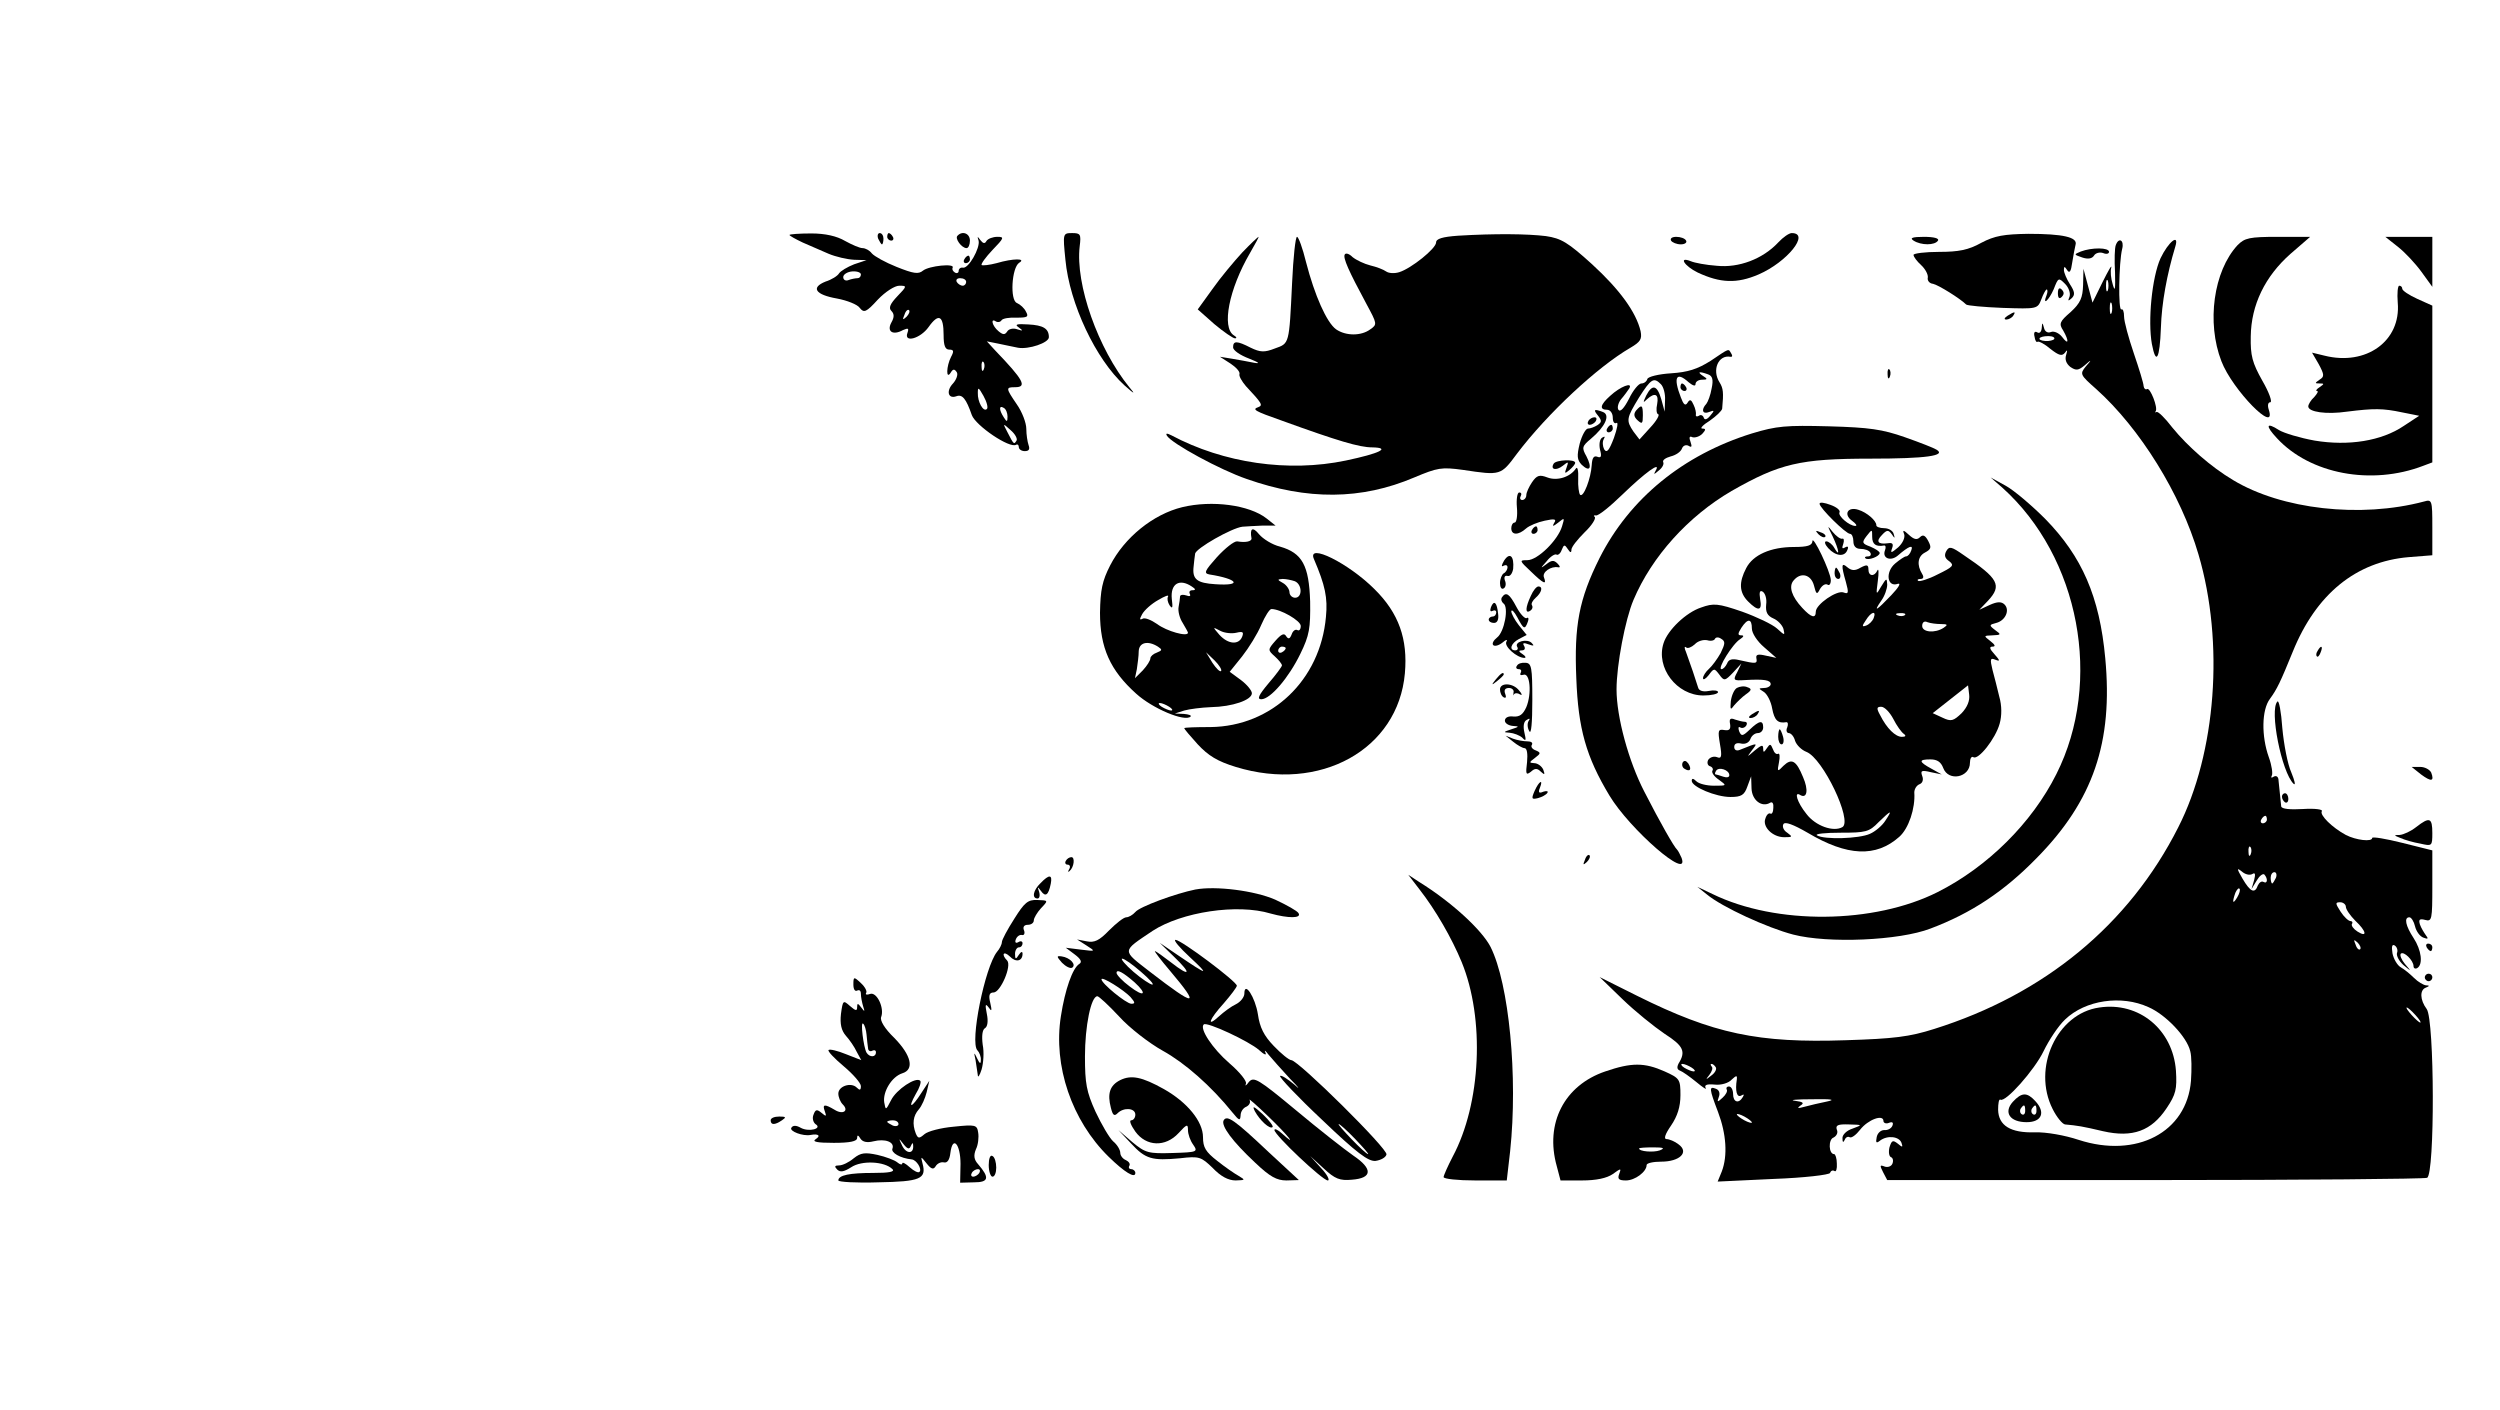 <?xml version="1.0" standalone="no"?>
<!DOCTYPE svg PUBLIC "-//W3C//DTD SVG 20010904//EN"
 "http://www.w3.org/TR/2001/REC-SVG-20010904/DTD/svg10.dtd">
<svg version="1.0" xmlns="http://www.w3.org/2000/svg"
 width="665pt" height="375pt" viewBox="0 0 665 375"
 preserveAspectRatio="xMidYMid meet">

<g transform="translate(0,375) scale(0.1,-0.1)"
fill="#000000" stroke="none">
<path d="M2100 3125 c0 -2 16 -11 35 -20 19 -8 50 -22 69 -30 19 -8 49 -15 68
-16 l33 -1 -33 -11 c-18 -7 -36 -18 -40 -24 -4 -7 -20 -17 -36 -22 -40 -16
-27 -35 30 -45 27 -5 55 -16 61 -25 11 -14 17 -12 48 22 20 21 45 37 57 37 21
0 21 -1 -5 -28 -19 -20 -24 -31 -16 -39 8 -8 8 -17 0 -31 -13 -24 4 -35 31
-20 14 6 16 5 12 -7 -11 -28 34 -16 56 15 27 38 40 31 40 -21 0 -28 4 -39 15
-39 12 0 13 -4 5 -19 -13 -25 -14 -63 -1 -42 6 10 10 10 16 1 4 -6 -1 -20 -10
-30 -19 -20 -13 -42 9 -34 16 6 26 -7 41 -50 10 -28 101 -90 118 -79 4 2 7 -1
7 -6 0 -6 7 -11 16 -11 11 0 14 5 10 16 -3 9 -6 28 -6 43 0 16 -11 45 -25 65
-30 44 -30 46 -5 46 33 0 23 19 -53 98 l-22 24 30 -6 c17 -4 40 -8 53 -11 28
-5 82 13 82 28 0 23 -15 32 -55 34 -31 2 -37 0 -25 -8 12 -9 12 -10 -4 -5 -11
4 -23 1 -27 -6 -6 -9 -11 -9 -23 1 -17 14 -22 36 -7 26 5 -3 12 -2 15 3 3 5
21 8 40 7 29 0 33 2 25 16 -4 9 -15 19 -24 23 -19 7 -14 94 6 107 20 12 -16
12 -60 -1 -19 -5 -37 -7 -40 -5 -2 3 11 21 29 40 31 32 32 35 13 35 -12 0 -25
-5 -29 -11 -4 -8 -9 -7 -16 2 -8 11 -9 11 -5 -1 5 -19 -27 -76 -42 -72 -6 1
-11 -3 -11 -9 0 -5 -5 -7 -10 -4 -6 4 -8 9 -6 13 7 12 -63 5 -79 -8 -12 -10
-25 -8 -70 10 -30 12 -59 28 -66 36 -6 8 -17 14 -25 14 -7 0 -28 9 -46 19 -22
13 -53 20 -90 20 -32 0 -58 -2 -58 -4z m190 -105 c0 -6 -4 -10 -9 -10 -5 0
-16 -2 -24 -5 -7 -3 -14 0 -14 8 0 7 11 14 24 15 13 1 23 -3 23 -8z m280 -20
c0 -5 -4 -10 -9 -10 -6 0 -13 5 -16 10 -3 6 1 10 9 10 9 0 16 -4 16 -10z
m-159 -93 c-10 -9 -11 -8 -5 6 3 10 9 15 12 12 3 -3 0 -11 -7 -18z m206 -139
c-3 -8 -6 -5 -6 6 -1 11 2 17 5 13 3 -3 4 -12 1 -19z m8 -106 c-9 -9 -25 19
-24 43 0 16 2 15 15 -8 9 -16 13 -32 9 -35z m55 -20 c0 -15 -2 -15 -10 -2 -13
20 -13 33 0 25 6 -3 10 -14 10 -23z m24 -64 c-7 -11 -7 -11 -24 22 -13 25 -13
25 8 6 12 -10 19 -23 16 -28z"/>
<path d="M2336 3115 c4 -8 8 -15 10 -15 2 0 4 7 4 15 0 8 -4 15 -10 15 -5 0
-7 -7 -4 -15z"/>
<path d="M2360 3120 c0 -5 5 -10 11 -10 5 0 7 5 4 10 -3 6 -8 10 -11 10 -2 0
-4 -4 -4 -10z"/>
<path d="M2547 3123 c-8 -7 11 -33 24 -33 5 0 9 9 9 20 0 19 -20 27 -33 13z"/>
<path d="M2834 3059 c11 -117 81 -265 157 -334 27 -24 30 -25 13 -5 -83 102
-144 274 -132 375 4 32 2 35 -20 35 -25 0 -25 -1 -18 -71z"/>
<path d="M3878 3123 c-41 -3 -58 -8 -58 -18 0 -16 -66 -69 -98 -79 -13 -4 -28
-3 -35 2 -7 5 -25 12 -42 16 -16 4 -37 14 -47 22 -9 9 -18 12 -21 7 -5 -9 10
-43 58 -132 28 -52 29 -54 10 -67 -24 -18 -65 -18 -91 0 -25 18 -57 90 -80
179 -9 37 -20 67 -24 67 -4 0 -10 -55 -13 -122 -8 -166 -7 -161 -46 -175 -28
-11 -39 -10 -64 2 -37 19 -47 19 -47 1 0 -8 19 -21 43 -30 25 -10 31 -14 13
-11 -15 3 -42 8 -60 11 l-31 5 28 -18 c15 -10 26 -22 24 -28 -2 -5 6 -19 17
-32 43 -46 46 -51 33 -56 -17 -6 -11 -10 63 -36 149 -54 206 -71 240 -71 51
-1 20 -16 -70 -35 -153 -32 -325 -7 -464 67 -12 6 -16 6 -12 -1 13 -21 142
-91 212 -115 162 -57 305 -56 446 4 62 26 72 28 130 20 100 -15 100 -15 143
43 81 107 214 231 302 282 27 16 31 23 27 44 -12 51 -56 111 -129 178 -64 58
-82 69 -123 75 -49 6 -135 7 -234 1z"/>
<path d="M4730 3105 c-41 -44 -105 -68 -163 -62 -29 2 -60 8 -69 12 -35 14
-17 -13 18 -30 60 -28 104 -30 162 -5 76 33 138 110 88 110 -7 0 -23 -11 -36
-25z"/>
<path d="M5270 3104 c-34 -19 -60 -24 -112 -24 -37 0 -68 -4 -68 -8 0 -5 9
-17 20 -27 11 -10 19 -25 18 -33 -2 -8 4 -16 14 -17 14 -3 72 -39 88 -55 3 -3
47 -7 97 -9 92 -3 93 -3 103 23 5 14 12 26 14 26 3 0 3 -7 0 -15 -12 -30 6
-14 19 16 12 31 13 31 30 14 10 -10 15 -25 12 -34 -5 -12 -4 -13 6 -4 9 9 8
17 -5 37 -9 14 -16 31 -16 38 0 10 2 10 9 -1 6 -9 10 -3 13 20 3 19 7 40 9 48
6 20 -33 29 -126 29 -64 -1 -89 -5 -125 -24z"/>
<path d="M3304 3078 c-22 -24 -58 -67 -79 -97 l-39 -54 44 -39 c25 -21 50 -38
55 -38 6 0 4 4 -3 8 -33 21 -13 123 43 219 14 24 24 43 23 43 -2 0 -22 -19
-44 -42z"/>
<path d="M4445 3110 c3 -5 15 -10 26 -10 11 0 17 5 14 10 -3 6 -15 10 -26 10
-11 0 -17 -4 -14 -10z"/>
<path d="M5090 3110 c20 -13 57 -13 65 0 4 6 -11 10 -37 10 -31 0 -39 -3 -28
-10z"/>
<path d="M5952 3098 c-64 -69 -83 -206 -43 -309 29 -76 148 -197 126 -129 -4
12 -2 20 4 20 6 0 -3 26 -21 57 -27 48 -32 67 -31 118 1 84 38 160 106 220
l52 45 -86 0 c-76 0 -88 -3 -107 -22z"/>
<path d="M6379 3093 c18 -14 46 -44 62 -66 l29 -40 0 66 0 67 -62 0 -63 0 34
-27z"/>
<path d="M5628 3098 c-3 -7 -4 -40 -2 -73 1 -45 0 -53 -6 -32 -5 16 -7 36 -4
45 2 10 -8 -8 -23 -38 l-27 -55 -12 45 -12 45 -1 -43 c-1 -34 -7 -48 -33 -72
-29 -25 -32 -31 -20 -49 16 -28 15 -41 -3 -17 -8 10 -21 16 -29 13 -9 -4 -17
1 -19 11 -4 15 -5 15 -6 -1 -1 -10 -6 -15 -12 -11 -7 4 -10 -1 -7 -12 1 -9 5
-16 8 -13 3 2 19 -6 34 -19 23 -18 31 -20 39 -10 6 9 7 7 3 -6 -4 -12 0 -23
11 -32 15 -10 21 -10 38 4 19 17 20 16 3 -3 -16 -20 -15 -22 28 -60 116 -104
225 -279 272 -440 69 -234 47 -528 -54 -726 -131 -259 -356 -444 -649 -536
-66 -21 -107 -26 -235 -30 -233 -8 -352 17 -555 118 l-100 50 61 -59 c33 -32
84 -73 112 -92 50 -32 57 -47 37 -79 -5 -10 -4 -16 4 -19 6 -2 26 -16 43 -30
18 -15 29 -22 25 -16 -4 8 3 11 24 9 17 -2 37 4 45 13 13 12 15 12 14 1 -5
-31 0 -50 12 -43 7 4 8 3 4 -4 -11 -19 -26 -14 -26 8 0 11 -5 20 -11 20 -5 0
-8 -3 -6 -8 3 -4 -2 -14 -11 -22 -14 -13 -15 -12 -10 2 4 10 1 19 -8 22 -18 7
-18 1 6 -62 22 -58 26 -116 10 -158 l-11 -27 148 7 c83 3 149 11 151 16 2 6 7
8 12 5 4 -3 7 6 6 20 0 14 -4 25 -7 25 -15 0 -16 39 -2 44 8 4 13 13 9 21 -4
12 3 15 32 14 37 -1 37 -1 10 -11 -16 -5 -28 -17 -27 -26 0 -11 2 -12 6 -4 2
6 8 10 13 7 5 -3 17 6 28 20 21 27 62 42 62 23 0 -5 7 -8 14 -5 10 4 13 1 10
-7 -3 -8 -13 -13 -22 -12 -9 0 -18 -8 -20 -19 -3 -15 -1 -17 9 -9 20 15 51 11
57 -6 4 -12 3 -13 -10 -2 -13 10 -16 9 -22 -10 -3 -13 -1 -24 4 -26 5 -2 7 -9
4 -17 -3 -8 -13 -11 -21 -8 -13 5 -13 3 -4 -15 l11 -21 711 0 c391 0 718 3
725 6 21 8 20 421 -1 449 -18 24 -19 51 -2 57 10 4 10 6 0 6 -7 1 -21 9 -32
20 -10 10 -26 23 -35 28 -9 5 -19 22 -22 37 -3 19 -1 25 6 21 6 -4 9 -13 6
-20 -2 -7 5 -21 17 -32 22 -18 22 -18 4 3 -9 11 -14 23 -11 27 8 8 34 -18 34
-33 0 -6 5 -8 10 -5 16 10 11 48 -10 80 -21 32 -26 55 -11 55 5 0 12 -11 15
-24 3 -13 13 -27 22 -30 13 -5 14 -3 7 6 -5 7 -13 20 -16 29 -4 13 -1 16 14
12 18 -5 19 1 19 90 l0 95 -80 20 c-44 11 -80 17 -80 13 0 -11 -43 -6 -70 8
-37 20 -70 53 -64 63 4 5 -18 8 -50 6 -34 -2 -57 0 -58 7 -1 10 -4 37 -7 68 0
11 -6 15 -13 11 -6 -4 -8 -3 -5 3 3 5 0 27 -8 49 -20 56 -19 126 3 155 19 26
28 45 61 126 62 153 168 239 308 251 l63 5 0 75 c0 72 -1 74 -22 68 -169 -45
-379 -21 -508 57 -59 35 -121 90 -161 139 -20 26 -39 45 -43 42 -3 -2 -4 -1
-2 2 7 9 -15 65 -23 59 -4 -2 -8 1 -9 8 0 7 -12 46 -26 87 -14 41 -26 85 -26
98 0 13 -3 21 -7 19 -9 -6 -7 125 2 161 6 23 -9 32 -17 10z m-21 -120 c-3 -7
-5 -2 -5 12 0 14 2 19 5 13 2 -7 2 -19 0 -25z m10 -60 c-3 -7 -5 -2 -5 12 0
14 2 19 5 13 2 -7 2 -19 0 -25z m-153 -70 c-2 -3 -13 -6 -24 -5 -24 2 -18 13
9 13 11 0 18 -4 15 -8z m566 -1278 c0 -5 -5 -10 -11 -10 -5 0 -7 5 -4 10 3 6
8 10 11 10 2 0 4 -4 4 -10z m-43 -92 c-3 -8 -6 -5 -6 6 -1 11 2 17 5 13 3 -3
4 -12 1 -19z m4 -53 c8 5 9 0 5 -16 l-7 -24 14 23 c7 12 16 19 20 16 10 -11 9
-26 -2 -20 -5 3 -11 -1 -15 -9 -8 -23 -20 -18 -41 18 -15 26 -16 30 -2 19 9
-8 21 -11 28 -7z m63 -10 c-4 -8 -8 -15 -10 -15 -2 0 -4 7 -4 15 0 8 4 15 10
15 5 0 7 -7 4 -15z m-103 -52 c-12 -20 -14 -14 -5 12 4 9 9 14 11 11 3 -2 0
-13 -6 -23z m289 -25 c0 -7 12 -24 25 -37 30 -28 33 -46 6 -29 -11 7 -17 16
-15 20 3 4 1 8 -4 8 -5 0 -17 11 -26 25 -14 22 -15 25 -1 25 8 0 15 -6 15 -12z
m38 -113 c-3 -3 -9 2 -12 12 -6 14 -5 15 5 6 7 -7 10 -15 7 -18z m-563 -154
c46 -20 102 -79 111 -117 4 -14 4 -49 2 -79 -11 -137 -145 -207 -299 -157 -36
12 -86 21 -116 20 -65 -2 -97 18 -98 60 0 17 2 29 6 27 13 -9 91 79 115 129
14 29 39 67 57 84 54 52 150 66 222 33z m710 -21 c10 -11 16 -20 13 -20 -3 0
-13 9 -23 20 -10 11 -16 20 -13 20 3 0 13 -9 23 -20z m-1925 -140 c8 -5 11
-10 5 -10 -5 0 -17 5 -25 10 -8 5 -10 10 -5 10 6 0 17 -5 25 -10z m64 1 c3 -5
-2 -15 -12 -22 -15 -12 -16 -12 -5 2 7 9 10 19 6 22 -3 4 -4 7 0 7 3 0 8 -4
11 -9z m296 -91 c-19 -4 -46 -10 -60 -14 -18 -5 -21 -4 -11 3 11 7 8 10 -15
13 -16 2 5 4 46 4 52 1 64 -1 40 -6z m-200 -56 c0 -2 -9 0 -20 6 -11 6 -20 13
-20 16 0 2 9 0 20 -6 11 -6 20 -13 20 -16z"/>
<path d="M5584 1070 c-113 -16 -179 -161 -124 -270 11 -22 26 -40 33 -41 33
-3 46 -5 101 -18 79 -18 129 1 169 61 25 37 28 51 25 100 -8 109 -98 184 -204
168z"/>
<path d="M5354 819 c-25 -28 -8 -54 37 -54 40 0 51 26 23 56 -22 24 -36 24
-60 -2z m33 -24 c0 -8 -4 -12 -9 -9 -5 3 -6 10 -3 15 9 13 12 11 12 -6z m30 0
c0 -8 -4 -12 -9 -9 -5 3 -6 10 -3 15 9 13 12 11 12 -6z"/>
<path d="M5747 3063 c-23 -51 -34 -167 -23 -228 11 -58 21 -40 24 43 2 66 16
142 38 215 12 38 -18 14 -39 -30z"/>
<path d="M5535 3081 c-19 -8 -19 -8 4 -16 15 -5 26 -3 31 5 4 7 15 10 24 7 9
-4 16 -2 16 3 0 12 -46 12 -75 1z"/>
<path d="M2565 3060 c-3 -5 -1 -10 4 -10 6 0 11 5 11 10 0 6 -2 10 -4 10 -3 0
-8 -4 -11 -10z"/>
<path d="M5474 2970 c0 -13 4 -16 10 -10 7 7 7 13 0 20 -6 6 -10 3 -10 -10z"/>
<path d="M6378 2945 c9 -102 -84 -169 -195 -141 l-33 8 18 -31 c15 -28 15 -33
2 -41 -13 -9 -13 -10 0 -10 13 0 13 -1 0 -10 -8 -5 -11 -10 -7 -10 5 0 1 -7
-7 -16 -9 -8 -16 -20 -16 -25 0 -15 48 -22 103 -14 72 9 95 9 147 -2 l45 -9
-41 -27 c-59 -40 -147 -54 -237 -39 -39 7 -82 20 -95 28 -34 22 -37 12 -5 -22
88 -95 251 -126 389 -73 l24 9 0 208 0 209 -40 18 c-22 10 -40 22 -40 27 0 4
-3 8 -8 8 -4 0 -6 -20 -4 -45z"/>
<path d="M5340 2910 c-9 -6 -10 -10 -3 -10 6 0 15 5 18 10 8 12 4 12 -15 0z"/>
<path d="M4550 2790 c-35 -22 -60 -30 -105 -33 -33 -2 -61 -9 -63 -15 -2 -7
-9 -12 -16 -12 -7 0 -22 -18 -33 -41 -13 -25 -23 -36 -28 -29 -4 6 0 19 7 28
8 9 18 23 22 29 10 18 -24 5 -51 -20 -27 -24 -29 -37 -8 -37 8 0 15 -9 15 -21
0 -11 4 -17 10 -14 5 3 2 -15 -7 -40 -13 -34 -19 -41 -26 -30 -4 8 -5 20 -1
27 4 7 3 8 -4 4 -7 -4 -9 -18 -6 -32 5 -18 3 -23 -7 -19 -10 4 -14 -4 -15 -22
-2 -35 -22 -88 -31 -79 -3 3 -6 23 -5 43 1 21 -2 33 -6 27 -15 -23 -50 -34
-76 -24 -21 8 -28 6 -41 -13 -8 -12 -15 -27 -15 -34 0 -7 -5 -13 -11 -13 -5 0
-7 5 -4 10 3 6 2 10 -4 10 -5 0 -8 -18 -6 -40 2 -22 -1 -40 -6 -40 -5 0 -9 -7
-9 -15 0 -19 19 -19 39 -1 9 8 31 17 50 21 27 6 32 4 25 -6 -6 -10 -3 -10 11
1 17 14 17 13 10 -10 -11 -37 -65 -90 -92 -90 -22 0 -22 -1 9 -30 34 -33 43
-37 35 -16 -6 14 19 31 38 27 6 -1 5 3 -2 10 -10 10 -16 9 -30 -2 -16 -12 -16
-11 1 8 10 13 22 20 26 18 4 -3 11 3 14 12 6 15 8 15 16 3 7 -11 10 -11 10 -2
0 7 16 27 35 46 19 18 31 37 27 41 -4 3 -2 5 3 4 6 -2 37 23 70 55 61 59 105
91 89 64 -6 -11 -5 -11 9 1 9 7 14 17 11 22 -2 5 6 11 20 15 13 3 27 12 30 21
3 8 11 11 18 7 8 -5 9 -2 5 10 -5 13 -3 17 5 13 7 -2 19 2 26 9 10 11 10 14 0
14 -7 0 2 10 20 21 17 12 32 26 33 32 4 43 3 54 -7 70 -21 33 -3 74 29 68 5
-1 6 3 2 9 -8 13 -3 15 -55 -20z m-6 -36 c11 -4 14 -14 9 -37 -3 -18 -10 -36
-14 -41 -15 -16 -10 -29 7 -22 15 6 15 4 3 -10 -8 -10 -15 -12 -17 -5 -2 6 -8
9 -13 5 -5 -3 -9 -2 -8 3 1 4 -1 16 -6 26 -6 14 -10 16 -16 6 -6 -10 -11 -5
-18 14 -21 54 -12 70 21 40 11 -9 18 -11 18 -5 0 7 8 12 18 12 14 0 15 2 2 10
-17 11 -10 13 14 4z m-126 -26 c7 -7 12 -26 11 -42 l-1 -31 -9 33 c-11 38 -24
41 -40 10 -9 -19 -9 -21 2 -10 21 19 32 14 27 -13 -3 -13 -2 -26 3 -27 4 -2
-5 -18 -21 -35 l-29 -32 -16 21 c-20 30 -19 35 15 91 32 50 39 54 58 35z"/>
<path d="M4470 2720 c0 -5 5 -10 11 -10 5 0 7 5 4 10 -3 6 -8 10 -11 10 -2 0
-4 -4 -4 -10z"/>
<path d="M4352 2658 c-7 -9 -6 -17 4 -26 12 -11 14 -9 14 13 0 28 -3 30 -18
13z"/>
<path d="M5021 2754 c0 -11 3 -14 6 -6 3 7 2 16 -1 19 -3 4 -6 -2 -5 -13z"/>
<path d="M4251 2644 c10 -13 10 -17 -2 -25 -8 -5 -19 -9 -25 -9 -6 0 -16 -18
-22 -40 -8 -33 -7 -43 5 -56 22 -21 29 -9 13 22 -13 23 -12 27 12 47 38 32 52
63 32 71 -24 9 -27 7 -13 -10z"/>
<path d="M4225 2630 c-3 -5 -2 -10 4 -10 5 0 13 5 16 10 3 6 2 10 -4 10 -5 0
-13 -4 -16 -10z"/>
<path d="M4275 2610 c-3 -5 -1 -10 4 -10 6 0 11 5 11 10 0 6 -2 10 -4 10 -3 0
-8 -4 -11 -10z"/>
<path d="M4660 2597 c-183 -57 -325 -173 -405 -331 -55 -110 -68 -180 -62
-321 5 -133 26 -208 88 -311 54 -90 215 -230 192 -166 -4 9 -9 19 -12 22 -8 7
-45 72 -87 154 -42 81 -74 199 -74 272 0 65 23 186 45 238 49 116 146 223 261
290 128 73 182 86 369 86 150 0 203 8 176 24 -6 4 -44 19 -84 33 -60 21 -94
26 -202 29 -114 3 -139 1 -205 -19z"/>
<path d="M4133 2517 c-10 -16 6 -20 24 -6 15 12 16 12 10 -5 -6 -16 -5 -17 8
-6 8 7 15 15 15 19 0 10 -50 8 -57 -2z"/>
<path d="M5326 2453 c206 -185 268 -516 144 -762 -65 -130 -183 -247 -316
-314 -169 -85 -429 -88 -599 -5 l-40 19 25 -20 c41 -34 161 -89 230 -107 93
-24 282 -16 365 16 109 41 196 99 282 187 151 153 204 309 183 532 -15 164
-62 271 -160 371 -36 36 -83 76 -105 88 l-40 22 31 -27z"/>
<path d="M4840 2410 c0 -11 70 -80 81 -80 5 0 9 -9 9 -20 0 -13 7 -20 19 -20
11 0 23 -4 26 -10 3 -5 1 -10 -6 -10 -7 0 -10 -2 -7 -5 7 -7 38 5 38 14 0 4
-11 11 -25 17 -22 8 -23 11 -10 28 15 19 15 19 15 -2 0 -20 10 -27 32 -23 4 0
5 -5 2 -13 -8 -21 15 -30 34 -14 30 26 42 30 36 14 -3 -9 -9 -16 -14 -16 -4 0
-17 -9 -29 -19 -27 -23 -21 -64 7 -54 10 3 2 -10 -17 -30 -40 -42 -49 -47 -27
-15 9 12 16 32 16 43 -1 18 -2 18 -16 -5 -14 -24 -14 -24 -9 15 3 22 2 34 -1
28 -8 -18 -24 -16 -24 2 0 13 -4 14 -21 5 -15 -9 -24 -8 -35 1 -16 14 -17 6
-4 -39 8 -29 7 -33 -6 -28 -18 7 -74 -32 -74 -51 0 -19 -12 -16 -36 10 -28 30
-37 57 -23 73 19 23 46 16 54 -13 6 -24 8 -26 16 -10 6 10 14 15 20 12 5 -4 9
2 9 12 -1 23 -49 123 -49 103 -1 -11 -13 -15 -49 -15 -62 0 -109 -21 -127 -56
-20 -38 -19 -65 5 -89 27 -27 38 -25 32 6 -3 19 -1 25 7 20 7 -5 11 -20 9 -34
-2 -20 3 -30 19 -37 12 -5 24 -18 27 -28 4 -18 4 -18 -17 1 -12 11 -54 31 -93
45 -64 22 -76 23 -109 11 -40 -13 -89 -60 -100 -95 -21 -65 35 -139 106 -139
21 0 39 4 39 9 0 4 -11 6 -25 3 -16 -3 -26 1 -28 9 -5 17 -22 67 -32 94 -5 11
-5 17 0 13 4 -4 14 0 23 8 8 9 23 13 33 11 10 -3 19 -1 21 4 2 4 9 5 16 0 12
-7 11 -13 -1 -38 -9 -16 -23 -35 -31 -42 -9 -8 -16 -19 -16 -25 0 -6 7 -2 15
8 14 19 15 19 28 2 13 -18 15 -18 37 5 l22 24 -11 -23 c-12 -22 -10 -23 21
-21 51 3 68 0 68 -11 0 -5 -8 -10 -17 -10 -16 -1 -16 -1 -2 -10 9 -5 20 -26
23 -45 6 -31 15 -40 38 -36 4 0 5 -6 2 -14 -4 -8 -1 -15 4 -15 6 0 14 -9 17
-21 4 -11 17 -24 30 -29 44 -17 123 -183 96 -200 -24 -14 -72 3 -96 35 -25 31
-34 62 -16 50 18 -10 22 14 7 48 -18 44 -30 51 -52 30 -16 -17 -17 -16 -12 9
3 15 2 25 -2 23 -5 -3 -11 3 -14 12 -6 15 -8 15 -16 3 -8 -12 -10 -13 -10 -1
0 11 -5 9 -22 -5 -22 -19 -22 -19 -8 0 16 21 17 21 -33 1 -8 -3 -14 0 -14 8 0
9 7 12 19 9 10 -2 20 2 24 12 3 9 12 16 20 16 8 0 14 7 14 15 0 20 -10 19 -36
-6 -19 -18 -22 -18 -28 -4 -3 9 -2 13 3 10 5 -3 12 -1 16 5 3 5 2 10 -4 10 -5
0 -17 3 -26 6 -12 5 -16 2 -13 -12 2 -14 -2 -18 -15 -16 -17 3 -18 -1 -12 -37
6 -34 4 -40 -8 -35 -8 3 -18 0 -23 -7 -4 -7 -2 -15 4 -17 7 -2 10 -8 7 -12 -3
-5 5 -16 17 -24 22 -16 22 -16 -13 -16 -19 0 -40 5 -47 12 -8 8 -12 8 -12 1 0
-16 64 -43 103 -43 29 0 37 5 45 28 l10 27 1 -32 c1 -32 28 -52 50 -38 6 3 9
-3 8 -14 0 -11 -4 -18 -8 -15 -4 2 -10 -3 -13 -13 -9 -22 19 -50 50 -50 22 0
23 1 8 12 -10 6 -14 17 -10 23 4 7 26 -1 64 -23 106 -63 182 -66 244 -11 25
22 43 76 40 118 0 9 6 19 14 22 8 3 11 12 7 22 -5 14 -2 16 23 10 l29 -6 -27
15 c-35 19 -35 25 -3 25 18 0 28 -7 34 -23 14 -37 71 -25 71 14 0 11 4 18 9
15 13 -9 59 49 70 89 6 21 6 48 -1 72 -5 21 -13 53 -18 71 -7 29 -6 33 8 27
13 -5 12 -2 -3 15 -13 14 -14 20 -5 20 9 0 7 5 -6 15 -18 14 -18 14 6 15 23 1
24 2 7 14 -17 13 -16 14 3 19 24 6 37 34 22 49 -8 8 -19 8 -39 -1 l-28 -13 23
24 c38 41 28 59 -64 121 -33 23 -39 25 -47 11 -6 -11 -4 -19 8 -27 14 -11 10
-15 -31 -35 -25 -13 -49 -20 -52 -17 -3 3 0 5 7 5 7 0 9 5 4 13 -15 24 -12 47
7 57 17 9 18 14 9 31 -8 15 -14 18 -22 10 -8 -8 -16 -6 -29 6 -15 14 -18 14
-13 2 3 -9 -4 -24 -16 -35 -19 -16 -21 -16 -16 -2 4 11 1 15 -11 13 -27 -4
-33 5 -16 22 13 14 17 14 26 2 8 -12 9 -12 5 1 -2 8 -13 15 -25 15 -12 0 -22
4 -21 8 0 12 -25 34 -48 41 -28 9 -40 -12 -17 -29 11 -8 15 -14 9 -14 -16 0
-47 27 -42 36 3 5 -7 14 -24 20 -16 6 -29 8 -29 3z m144 -304 c-3 -8 -12 -17
-20 -20 -11 -4 -12 -2 -1 14 14 23 29 27 21 6z m83 8 c-3 -3 -12 -4 -19 -1 -8
3 -5 6 6 6 11 1 17 -2 13 -5z m-407 -36 c0 -12 14 -34 33 -50 l32 -28 -28 6
c-21 5 -27 3 -25 -7 3 -15 -1 -15 -45 -5 -20 5 -29 2 -33 -9 -4 -8 -10 -15
-15 -15 -12 0 30 68 50 80 9 6 11 10 3 10 -10 0 -10 4 0 20 17 26 28 25 28 -2z
m503 12 c18 0 19 -2 7 -10 -23 -15 -57 -12 -57 5 0 10 6 14 14 10 8 -3 24 -5
36 -5z m55 -237 c-22 -21 -28 -23 -51 -12 l-26 12 47 37 47 37 3 -25 c2 -16
-5 -33 -20 -49z m-182 -15 c9 -18 22 -36 28 -40 7 -5 5 -8 -5 -8 -17 0 -40 22
-58 58 -10 18 -9 22 3 22 9 0 23 -15 32 -32z m-436 -150 c0 -6 -7 -7 -16 -4
-9 3 -18 6 -20 6 -3 0 -3 4 1 10 7 11 35 2 35 -12z m415 -121 c-8 -13 -27 -29
-41 -35 -28 -13 -122 -16 -141 -4 -6 4 22 7 63 7 67 0 76 2 101 28 34 33 38
34 18 4z"/>
<path d="M3145 2401 c-78 -19 -154 -81 -192 -155 -21 -41 -26 -65 -27 -126 0
-93 27 -153 96 -215 44 -40 130 -76 145 -61 3 3 -5 6 -18 7 l-24 1 25 8 c14 4
46 8 71 9 57 1 109 19 109 37 0 7 -13 23 -29 35 l-30 22 33 41 c18 23 41 60
51 84 10 23 22 42 27 42 24 0 78 -31 78 -45 0 -9 -4 -14 -9 -11 -5 3 -12 -2
-15 -11 -5 -13 -9 -14 -15 -5 -5 9 -13 5 -28 -12 -21 -24 -21 -25 -2 -42 10
-9 19 -20 19 -24 0 -3 -16 -25 -36 -48 -26 -31 -31 -42 -19 -42 24 0 73 57
104 121 24 49 27 68 26 139 -3 96 -21 129 -80 146 -21 5 -46 21 -56 33 -17 21
-25 16 -20 -11 1 -8 -15 -12 -38 -8 -8 1 -32 -18 -54 -42 -32 -36 -36 -43 -20
-46 76 -12 89 -31 16 -26 -49 3 -62 13 -58 47 1 12 3 27 4 34 1 14 98 69 126
72 11 1 35 2 54 3 l34 0 -24 19 c-46 36 -145 49 -224 30z m299 -197 c20 -8 21
-44 1 -44 -8 0 -15 7 -15 15 0 7 -8 19 -17 24 -16 9 -16 10 -1 11 9 0 23 -3
32 -6z m-274 -14 c11 -7 11 -10 2 -10 -7 0 -10 -4 -7 -10 3 -6 -1 -7 -9 -4 -9
3 -16 2 -17 -2 0 -5 -2 -18 -4 -29 -2 -11 3 -30 11 -42 7 -12 14 -24 14 -26 0
-12 -57 4 -82 23 -16 11 -33 18 -39 14 -8 -4 -8 -1 -1 12 6 11 25 28 43 38 17
10 29 15 26 9 -3 -5 -1 -15 4 -23 8 -11 9 -7 6 17 -4 40 20 55 53 33z m119
-123 c17 4 20 2 15 -11 -9 -22 -37 -20 -60 5 -19 22 -19 22 2 11 11 -6 31 -8
43 -5z m-209 -37 c12 -8 12 -10 -3 -16 -9 -3 -17 -10 -17 -15 0 -6 -9 -20 -20
-32 l-21 -21 5 24 c2 14 5 35 5 48 1 23 24 29 51 12z m340 -4 c0 -3 -4 -8 -10
-11 -5 -3 -10 -1 -10 4 0 6 5 11 10 11 6 0 10 -2 10 -4z m-172 -61 c-3 -3 -13
7 -23 22 l-17 28 23 -22 c12 -12 20 -25 17 -28z m-138 -95 c8 -5 11 -10 5 -10
-5 0 -17 5 -25 10 -8 5 -10 10 -5 10 6 0 17 -5 25 -10z"/>
<path d="M4075 2340 c-3 -5 -1 -10 4 -10 6 0 11 5 11 10 0 6 -2 10 -4 10 -3 0
-8 -4 -11 -10z"/>
<path d="M4875 2323 c17 -36 20 -58 4 -30 -5 9 -15 17 -21 17 -6 0 -4 -8 5
-18 20 -22 44 -24 51 -5 4 9 1 11 -6 7 -8 -5 -9 -2 -5 9 3 9 2 16 -3 14 -5 -1
-16 7 -25 18 -15 19 -15 18 0 -12z"/>
<path d="M4837 2329 c7 -7 15 -10 18 -7 3 3 -2 9 -12 12 -14 6 -15 5 -6 -5z"/>
<path d="M3495 2263 c30 -70 37 -103 32 -154 -15 -168 -144 -291 -307 -293
-39 0 -70 -1 -70 -3 0 -2 16 -21 36 -43 28 -30 52 -45 101 -60 224 -69 432 46
450 249 8 91 -16 160 -81 224 -69 69 -180 124 -161 80z"/>
<path d="M4001 2259 c-7 -12 -8 -18 -2 -14 6 3 11 2 11 -4 0 -5 -4 -13 -10
-16 -5 -3 -10 -15 -10 -26 0 -11 4 -18 10 -14 5 3 7 12 3 21 -3 9 0 14 7 12 7
-2 13 7 15 19 3 34 -9 45 -24 22z"/>
<path d="M4880 2225 c0 -8 4 -15 10 -15 5 0 7 7 4 15 -4 8 -8 15 -10 15 -2 0
-4 -7 -4 -15z"/>
<path d="M4072 2165 c-15 -32 -15 -48 -2 -40 6 4 8 10 5 15 -3 4 2 13 10 20
16 14 20 30 7 30 -5 0 -14 -11 -20 -25z"/>
<path d="M3995 2161 c-3 -5 -1 -12 4 -16 15 -9 3 -76 -17 -91 -9 -7 -14 -16
-10 -20 4 -4 15 -1 25 7 9 8 14 9 10 2 -7 -12 28 -43 48 -43 5 0 3 5 -5 10
-11 7 -11 10 -2 10 8 0 10 5 6 12 -5 8 -1 9 12 4 14 -5 16 -4 8 4 -12 12 -47
3 -38 -11 3 -5 0 -9 -5 -9 -18 0 -12 19 9 30 l21 11 -21 26 c-11 14 -20 31
-20 37 1 6 8 -1 16 -16 17 -32 20 -34 28 -12 3 8 2 13 -3 10 -4 -3 -17 10 -27
29 -19 36 -28 42 -39 26z"/>
<path d="M3966 2135 c-3 -9 -2 -13 4 -10 6 3 10 1 10 -4 0 -6 -4 -11 -10 -11
-5 0 -10 -4 -10 -8 0 -5 6 -9 14 -9 9 0 13 9 11 24 -3 31 -11 38 -19 18z"/>
<path d="M6165 2019 c-4 -6 -5 -12 -2 -15 2 -3 7 2 10 11 7 17 1 20 -8 4z"/>
<path d="M4035 1979 c-4 -5 -1 -9 5 -9 6 0 8 -4 5 -10 -3 -5 0 -7 7 -5 18 7
23 -50 8 -86 -9 -20 -18 -26 -34 -25 -14 2 -23 -3 -23 -11 0 -7 10 -13 21 -14
18 -1 18 -2 -4 -9 -21 -7 -22 -8 -5 -9 12 -1 27 -7 34 -13 10 -11 11 -8 6 13
-4 17 -2 30 6 34 8 5 10 4 5 -3 -4 -7 -3 -19 2 -27 5 -10 8 22 8 83 0 87 -2
98 -18 99 -10 1 -20 -2 -23 -8z"/>
<path d="M3979 1943 c-13 -16 -12 -17 4 -4 9 7 17 15 17 17 0 8 -8 3 -21 -13z"/>
<path d="M3990 1916 c0 -8 4 -18 10 -21 6 -3 7 1 4 9 -4 10 -1 16 10 16 8 0
14 -6 12 -12 -1 -7 -1 -10 1 -5 3 4 10 4 16 0 7 -4 6 1 -2 10 -16 21 -51 22
-51 3z"/>
<path d="M4620 1920 c-7 -4 -14 -20 -16 -35 -2 -23 -1 -25 9 -11 7 8 21 22 31
29 16 11 16 15 4 19 -8 4 -21 2 -28 -2z"/>
<path d="M6058 1884 c-22 -22 11 -188 43 -219 6 -5 3 8 -6 30 -10 22 -20 75
-24 118 -3 44 -9 75 -13 71z"/>
<path d="M4660 1850 c-9 -6 -10 -10 -3 -10 6 0 15 5 18 10 8 12 4 12 -15 0z"/>
<path d="M4730 1790 c0 -11 4 -20 9 -20 5 0 7 9 4 20 -3 11 -7 20 -9 20 -2 0
-4 -9 -4 -20z"/>
<path d="M4025 1777 c11 -9 25 -17 30 -17 7 0 9 -15 7 -37 -4 -32 -3 -36 10
-26 11 10 17 10 27 0 10 -9 11 -8 6 6 -4 9 -15 17 -24 17 -14 1 -14 2 2 14 16
12 16 14 2 20 -9 3 -14 10 -10 15 3 6 -3 9 -12 9 -10 0 -27 3 -38 7 l-20 8 20
-16z"/>
<path d="M4476 1722 c-3 -6 -1 -14 5 -17 14 -9 20 -2 10 14 -6 8 -11 9 -15 3z"/>
<path d="M6440 1690 c27 -20 36 -19 27 5 -4 8 -17 15 -29 15 l-23 0 25 -20z"/>
<path d="M4082 1646 c-9 -21 -8 -23 9 -19 11 3 22 9 25 14 3 5 -2 6 -11 3 -11
-5 -14 -2 -9 10 10 25 -2 19 -14 -8z"/>
<path d="M6070 1631 c0 -6 4 -12 8 -15 5 -3 9 1 9 9 0 8 -4 15 -9 15 -4 0 -8
-4 -8 -9z"/>
<path d="M6427 1550 c-14 -11 -33 -20 -44 -21 -16 0 -16 -1 2 -8 11 -5 35 -12
53 -15 31 -7 32 -7 32 28 0 41 -7 44 -43 16z"/>
<path d="M4216 1463 c-6 -14 -5 -15 5 -6 7 7 10 15 7 18 -3 3 -9 -2 -12 -12z"/>
<path d="M2835 1460 c-3 -5 -1 -10 5 -10 6 0 8 -6 4 -12 -4 -7 -3 -9 1 -5 12
10 15 37 5 37 -5 0 -12 -4 -15 -10z"/>
<path d="M2768 1401 c-20 -19 -24 -41 -8 -41 5 0 7 8 4 18 -5 14 -4 14 5 2 12
-17 20 -11 26 19 5 25 -4 26 -27 2z"/>
<path d="M3776 1384 c43 -55 86 -130 112 -193 62 -151 52 -376 -24 -518 -13
-25 -24 -50 -24 -54 0 -5 38 -9 84 -9 l84 0 9 78 c21 198 -3 445 -52 543 -23
45 -103 119 -190 173 l-29 19 30 -39z"/>
<path d="M3180 1384 c-54 -11 -149 -46 -160 -60 -7 -8 -18 -14 -24 -14 -7 0
-27 -16 -46 -35 -26 -27 -39 -33 -59 -29 l-26 5 25 -16 c25 -16 25 -16 -15
-11 l-40 5 24 -18 c16 -12 20 -20 12 -25 -18 -11 -38 -68 -49 -139 -21 -132
29 -278 127 -374 42 -41 71 -59 71 -43 0 5 -5 10 -11 10 -5 0 -8 4 -5 9 3 5
-1 11 -9 15 -8 3 -15 12 -15 19 0 8 -8 22 -19 31 -10 9 -31 45 -47 79 -24 53
-28 75 -28 147 0 80 16 160 33 160 4 0 30 -24 58 -54 27 -30 80 -71 116 -91
58 -32 128 -93 186 -165 17 -21 20 -22 21 -7 0 10 7 20 15 23 8 4 12 11 9 18
-4 6 19 -14 50 -44 53 -51 79 -84 36 -45 -11 10 -20 14 -20 9 0 -13 128 -134
142 -134 6 0 -1 15 -18 33 l-29 32 36 -33 c30 -28 43 -33 75 -30 55 4 56 29 4
64 -23 16 -92 70 -153 121 -100 83 -112 90 -125 75 -7 -10 -11 -12 -8 -5 4 6
-16 31 -44 55 -45 39 -80 92 -68 103 8 8 121 -45 147 -68 14 -13 21 -15 17 -7
-4 8 0 6 8 -5 9 -11 35 -40 58 -65 24 -24 28 -31 11 -15 -18 15 -35 26 -38 23
-3 -3 47 -56 112 -117 92 -88 123 -111 142 -109 14 2 27 9 29 17 5 14 -234
250 -253 251 -6 0 -27 17 -47 38 -26 27 -37 49 -42 84 -7 45 -36 90 -36 55 0
-9 -10 -22 -22 -28 -13 -6 -33 -21 -45 -32 -35 -32 -27 -9 12 34 19 22 35 43
35 47 0 11 -148 122 -163 122 -7 0 11 -21 38 -46 54 -50 48 -49 -30 4 l-50 34
38 -37 c48 -46 43 -55 -8 -15 -21 16 -40 30 -43 30 -2 0 16 -24 40 -52 82 -97
70 -98 -53 -3 -76 59 -76 53 7 109 77 50 225 73 314 46 47 -13 83 -13 74 1 -3
6 -32 22 -62 36 -55 24 -158 37 -212 27z m-145 -219 c22 -19 36 -34 30 -34 -5
0 -28 15 -50 34 -22 19 -35 35 -30 35 6 0 28 -16 50 -35z m-17 -28 c35 -32 26
-41 -13 -11 -19 14 -35 31 -35 36 0 11 17 2 48 -25z m-11 -39 c13 -15 13 -18
2 -18 -14 1 -79 54 -79 65 0 9 59 -28 77 -47z m598 -378 c21 -22 37 -40 34
-40 -3 0 -23 18 -44 40 -21 22 -37 40 -34 40 3 0 23 -18 44 -40z"/>
<path d="M2698 1306 c-18 -28 -33 -56 -33 -62 0 -6 -6 -18 -13 -26 -32 -40
-73 -241 -52 -262 5 -5 10 -17 9 -26 0 -11 -3 -10 -10 5 -8 17 -9 17 -4 -5 2
-14 5 -32 6 -40 0 -8 5 -1 10 15 5 17 7 46 3 66 -3 23 -1 40 6 44 7 4 9 19 5
38 -5 25 -4 29 5 17 8 -12 9 -9 4 13 -5 20 -2 27 9 27 18 0 49 71 36 85 -16
16 -10 27 7 11 16 -17 34 -13 34 7 0 7 -4 6 -10 -3 -8 -13 -10 -12 -10 3 0 9
5 17 10 17 6 0 10 5 10 11 0 5 -5 7 -11 3 -7 -4 -10 -1 -7 7 3 8 10 13 16 12
6 -2 9 4 6 12 -4 9 0 15 10 15 9 0 16 5 16 12 0 6 9 21 19 32 20 21 20 21 -10
22 -25 1 -34 -7 -61 -50z"/>
<path d="M6455 1230 c3 -5 8 -10 11 -10 2 0 4 5 4 10 0 6 -5 10 -11 10 -5 0
-7 -4 -4 -10z"/>
<path d="M2825 1189 c10 -10 22 -16 27 -13 12 8 -6 27 -28 30 -14 2 -14 0 1
-17z"/>
<path d="M6450 1150 c0 -5 5 -10 10 -10 6 0 10 5 10 10 0 6 -4 10 -10 10 -5 0
-10 -4 -10 -10z"/>
<path d="M2270 1131 c0 -12 4 -19 10 -16 6 3 10 0 10 -9 0 -8 3 -23 6 -33 5
-15 4 -15 -5 -3 -9 12 -11 12 -11 1 0 -11 -4 -10 -19 3 -18 16 -19 16 -24 -21
-3 -27 1 -44 13 -58 10 -11 23 -30 29 -43 l12 -22 -41 16 c-22 9 -43 14 -46
11 -3 -3 15 -22 40 -43 25 -21 46 -45 46 -53 0 -11 -3 -12 -11 -4 -15 15 -49
4 -49 -16 0 -9 5 -22 12 -29 17 -17 0 -28 -22 -14 -27 16 -33 15 -26 -4 5 -14
4 -15 -9 -4 -12 10 -16 9 -21 -5 -4 -9 -1 -20 5 -25 20 -12 -17 -22 -39 -10
-12 7 -21 7 -25 0 -6 -9 31 -23 51 -19 21 4 28 -2 14 -11 -11 -7 3 -10 48 -10
43 0 62 4 62 13 0 9 3 8 9 -2 6 -9 18 -11 34 -7 32 8 57 -2 51 -19 -5 -11 21
-26 51 -29 13 -1 28 -26 21 -33 -3 -4 -15 2 -26 12 -11 10 -20 15 -20 10 0 -4
-6 -3 -13 3 -7 6 -31 15 -53 20 -33 7 -44 6 -63 -9 -13 -11 -30 -19 -39 -19
-12 0 -13 -3 -5 -11 8 -8 18 -6 37 6 28 19 89 16 110 -5 7 -7 -9 -10 -51 -10
-63 0 -93 -6 -93 -20 0 -4 48 -7 106 -5 112 2 129 9 118 50 -5 20 -5 20 11 0
12 -15 18 -17 24 -7 4 7 14 12 22 10 9 -2 15 7 17 25 6 48 27 24 27 -29 l-1
-50 37 1 c39 0 42 12 11 48 -11 12 -13 23 -6 40 6 12 8 32 6 44 -3 21 -7 22
-65 16 -34 -3 -69 -12 -78 -20 -14 -12 -17 -12 -23 2 -10 26 -7 47 8 64 8 9
17 30 21 46 l7 30 -21 -32 c-26 -41 -38 -44 -15 -3 10 16 15 32 12 35 -11 12
-64 -23 -78 -52 -14 -27 -14 -27 -18 -5 -4 28 20 68 48 77 33 10 24 48 -21 94
-26 25 -39 47 -35 56 9 24 -12 68 -30 61 -8 -3 -13 -2 -10 3 3 4 -3 16 -14 26
-19 18 -20 17 -20 -4z m35 -133 c1 -13 3 -29 4 -36 0 -7 6 -10 11 -7 6 3 10 1
10 -4 0 -14 -17 -14 -25 -1 -8 14 -17 85 -9 77 4 -3 8 -17 9 -29z m85 -238 c0
-5 -7 -7 -15 -4 -8 4 -15 8 -15 10 0 2 7 4 15 4 8 0 15 -4 15 -10z m33 -58 c4
9 6 9 6 1 2 -23 -18 -23 -29 -1 -10 21 -10 22 3 5 11 -14 16 -15 20 -5z m182
-72 c-3 -5 -11 -10 -16 -10 -6 0 -7 5 -4 10 3 6 11 10 16 10 6 0 7 -4 4 -10z"/>
<path d="M4270 900 c-109 -37 -161 -138 -129 -252 l10 -38 57 0 c38 0 66 6 82
17 22 16 23 16 17 0 -5 -13 -1 -17 18 -17 24 0 55 23 55 41 0 5 17 9 39 9 49
0 75 25 46 46 -10 8 -25 14 -32 14 -8 0 -4 13 12 36 17 25 25 50 25 81 0 42
-2 45 -42 63 -54 24 -88 24 -158 0z m145 -210 c-17 -6 -55 -3 -55 5 0 2 17 3
38 3 27 0 32 -2 17 -8z"/>
<path d="M2980 877 c-28 -14 -35 -36 -25 -74 5 -20 9 -23 18 -14 16 16 47 14
47 -4 0 -8 -5 -15 -11 -15 -6 0 -1 -13 11 -30 29 -40 80 -42 115 -4 22 24 25
25 25 8 0 -11 6 -28 14 -39 13 -19 11 -20 -55 -22 -64 -2 -72 0 -107 29 l-37
32 34 -36 c38 -41 55 -46 130 -39 51 6 56 4 87 -26 21 -22 41 -33 61 -33 26 1
26 1 8 12 -11 6 -37 24 -57 40 -31 24 -38 36 -38 63 0 42 -42 93 -104 128 -59
33 -87 38 -116 24z"/>
<path d="M3338 794 c13 -24 40 -49 47 -42 3 2 -9 18 -26 34 -24 22 -29 24 -21
8z"/>
<path d="M2050 770 c0 -13 11 -13 30 0 12 8 11 10 -7 10 -13 0 -23 -4 -23 -10z"/>
<path d="M3255 770 c-8 -14 23 -56 84 -113 39 -37 57 -47 83 -47 l33 1 -80 74
c-91 86 -111 100 -120 85z"/>
<path d="M2630 651 c0 -17 5 -31 10 -31 6 0 10 11 10 24 0 14 -4 28 -10 31 -6
4 -10 -7 -10 -24z"/>
</g>
</svg>
